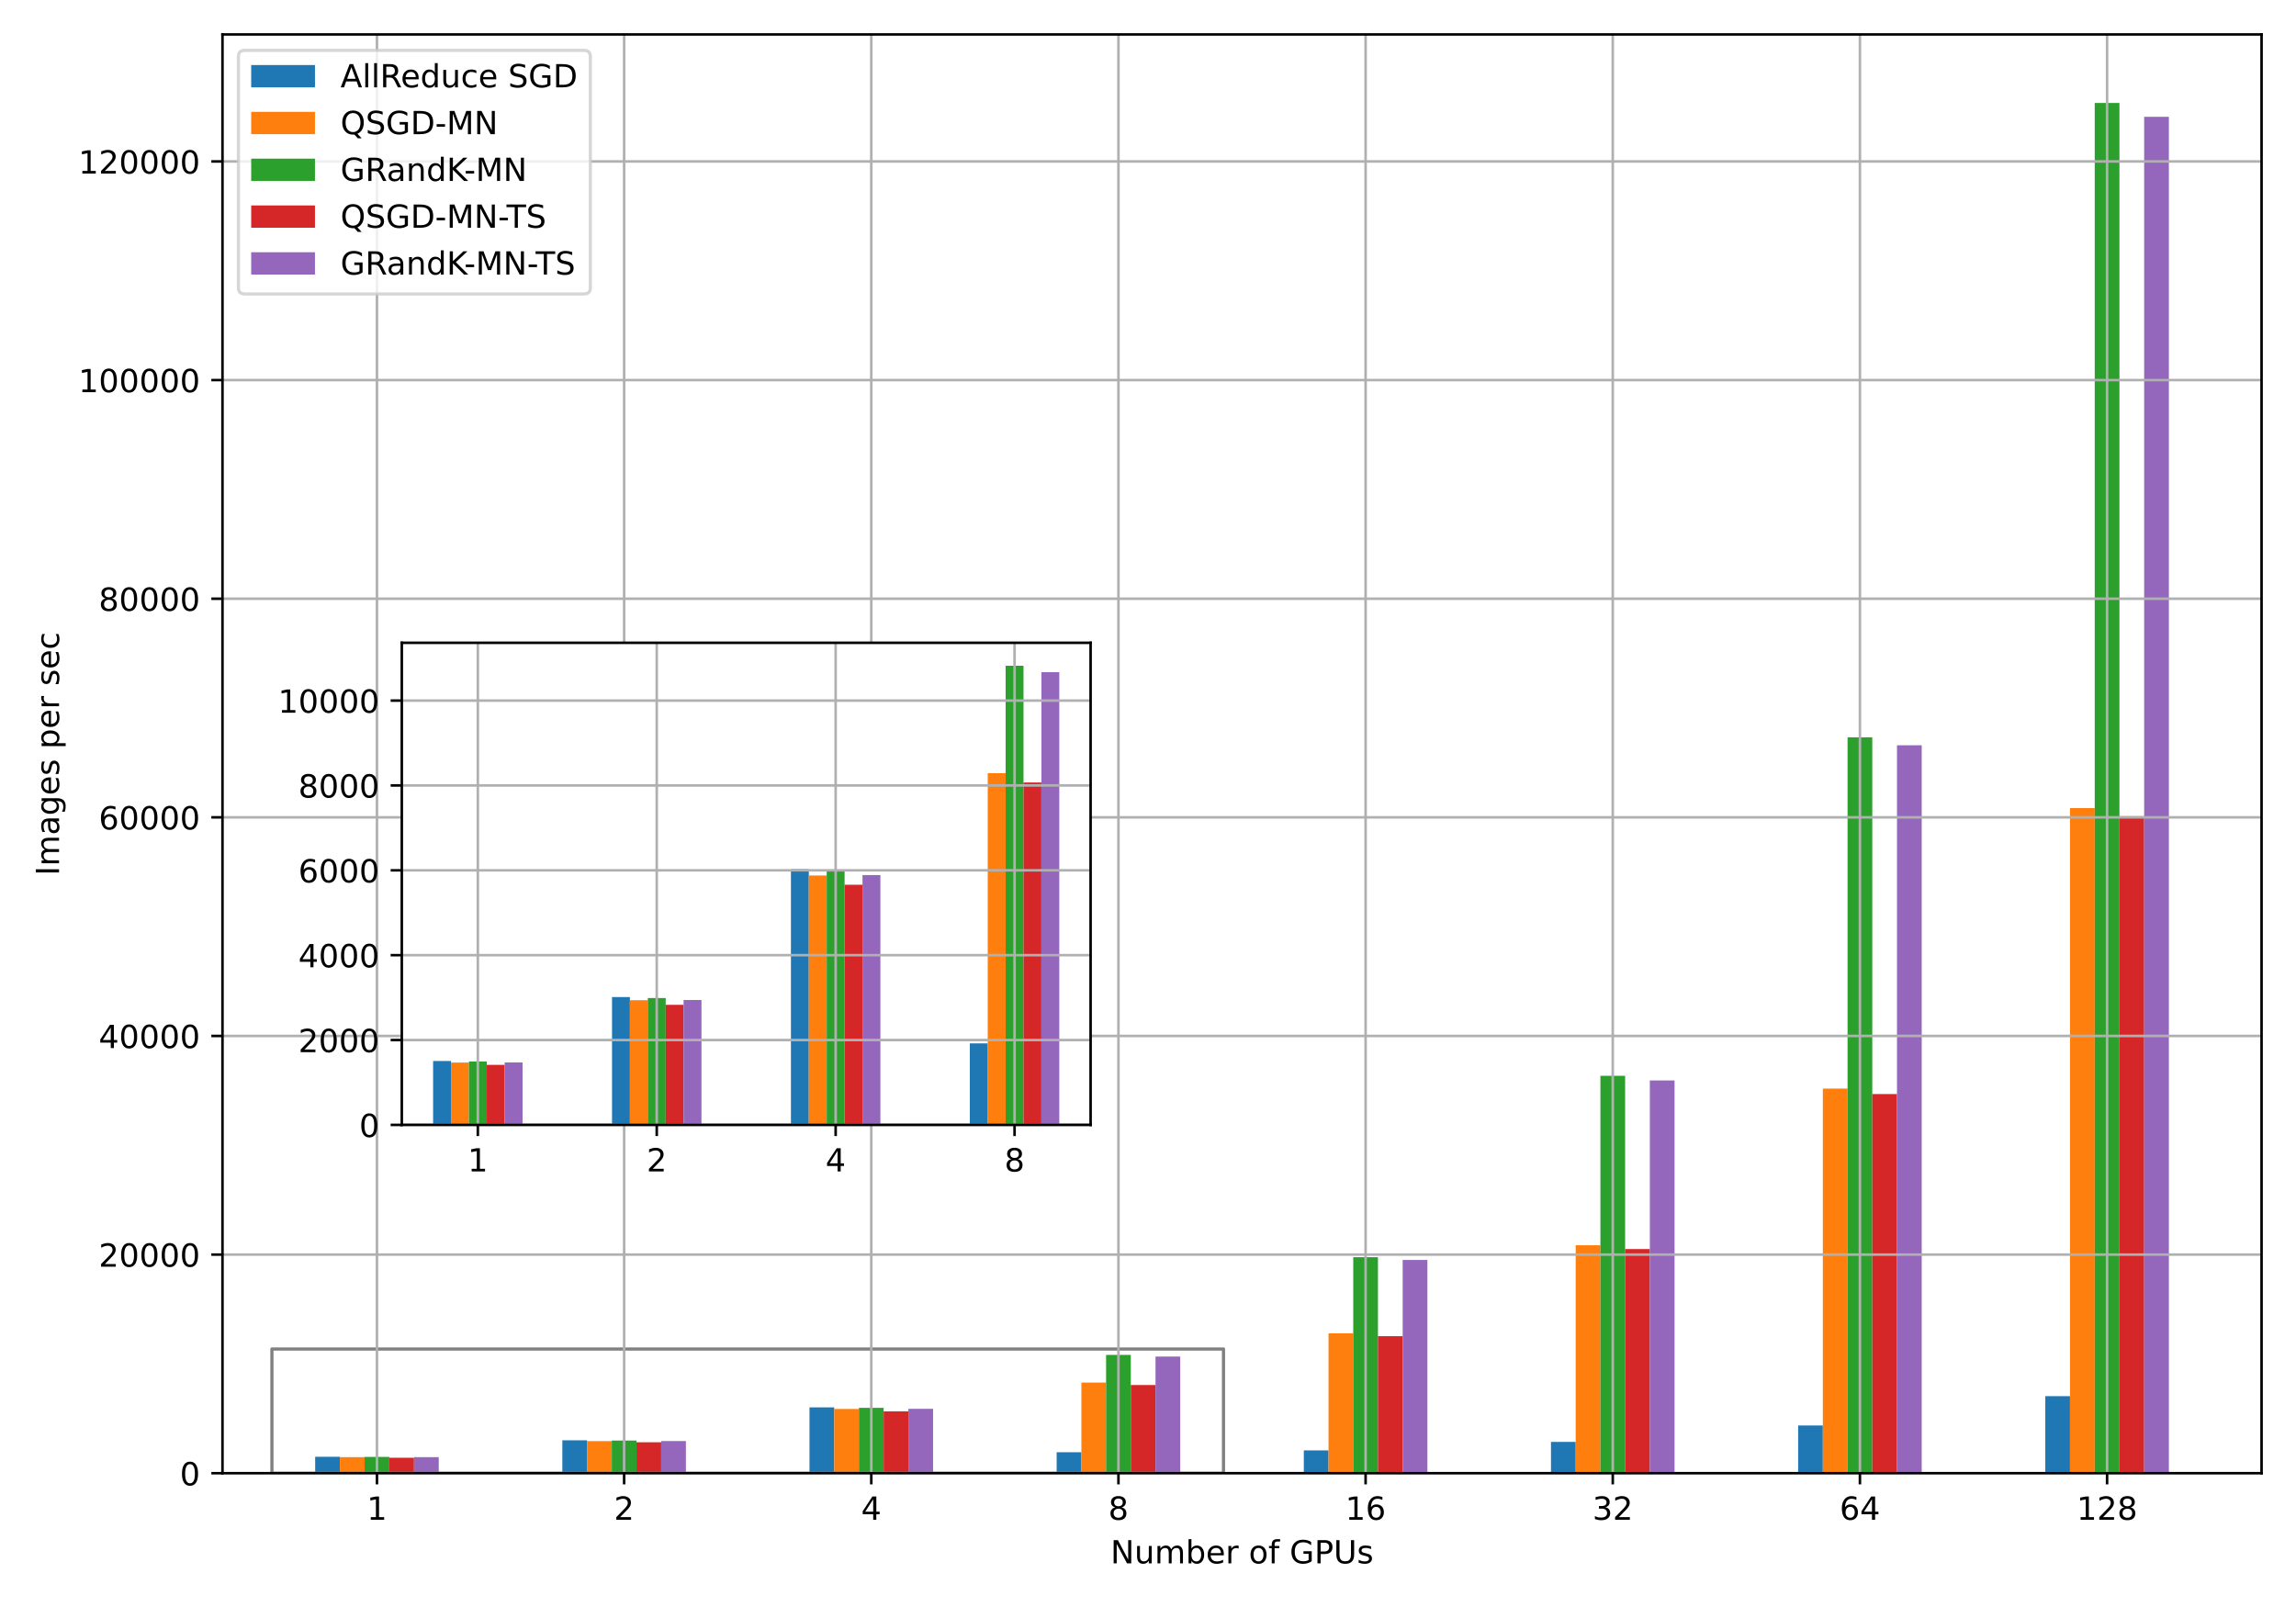 <?xml version="1.0" encoding="utf-8" standalone="no"?>
<!DOCTYPE svg PUBLIC "-//W3C//DTD SVG 1.1//EN"
  "http://www.w3.org/Graphics/SVG/1.1/DTD/svg11.dtd">
<!-- Created with matplotlib (https://matplotlib.org/) -->
<svg height="504pt" version="1.1" viewBox="0 0 720 504" width="720pt" xmlns="http://www.w3.org/2000/svg" xmlns:xlink="http://www.w3.org/1999/xlink">
 <defs>
  <style type="text/css">*{stroke-linecap:butt;stroke-linejoin:round;}</style>
 </defs>
 <g id="figure_1">
  <g id="patch_1">
   <path d="M 0 504 
L 720 504 
L 720 0 
L 0 0 
z
" style="fill:#ffffff;"/>
  </g>
  <g id="axes_1">
   <g id="patch_2">
    <path d="M 69.77 462.04 
L 709.2 462.04 
L 709.2 10.8 
L 69.77 10.8 
z
" style="fill:#ffffff;"/>
   </g>
   <g id="patch_3">
    <path clip-path="url(#p7b473537b9)" d="M 98.835 462.04 
L 106.586 462.04 
L 106.586 456.877 
L 98.835 456.877 
z
" style="fill:#1f77b4;"/>
   </g>
   <g id="patch_4">
    <path clip-path="url(#p7b473537b9)" d="M 176.342 462.04 
L 184.092 462.04 
L 184.092 451.71 
L 176.342 451.71 
z
" style="fill:#1f77b4;"/>
   </g>
   <g id="patch_5">
    <path clip-path="url(#p7b473537b9)" d="M 253.848 462.04 
L 261.599 462.04 
L 261.599 441.381 
L 253.848 441.381 
z
" style="fill:#1f77b4;"/>
   </g>
   <g id="patch_6">
    <path clip-path="url(#p7b473537b9)" d="M 331.355 462.04 
L 339.106 462.04 
L 339.106 455.454 
L 331.355 455.454 
z
" style="fill:#1f77b4;"/>
   </g>
   <g id="patch_7">
    <path clip-path="url(#p7b473537b9)" d="M 408.862 462.04 
L 416.612 462.04 
L 416.612 454.882 
L 408.862 454.882 
z
" style="fill:#1f77b4;"/>
   </g>
   <g id="patch_8">
    <path clip-path="url(#p7b473537b9)" d="M 486.368 462.04 
L 494.119 462.04 
L 494.119 452.214 
L 486.368 452.214 
z
" style="fill:#1f77b4;"/>
   </g>
   <g id="patch_9">
    <path clip-path="url(#p7b473537b9)" d="M 563.875 462.04 
L 571.626 462.04 
L 571.626 447.075 
L 563.875 447.075 
z
" style="fill:#1f77b4;"/>
   </g>
   <g id="patch_10">
    <path clip-path="url(#p7b473537b9)" d="M 641.382 462.04 
L 649.132 462.04 
L 649.132 437.877 
L 641.382 437.877 
z
" style="fill:#1f77b4;"/>
   </g>
   <g id="patch_11">
    <path clip-path="url(#p7b473537b9)" d="M 106.586 462.04 
L 114.336 462.04 
L 114.336 457.004 
L 106.586 457.004 
z
" style="fill:#ff7f0e;"/>
   </g>
   <g id="patch_12">
    <path clip-path="url(#p7b473537b9)" d="M 184.092 462.04 
L 191.843 462.04 
L 191.843 451.964 
L 184.092 451.964 
z
" style="fill:#ff7f0e;"/>
   </g>
   <g id="patch_13">
    <path clip-path="url(#p7b473537b9)" d="M 261.599 462.04 
L 269.35 462.04 
L 269.35 441.888 
L 261.599 441.888 
z
" style="fill:#ff7f0e;"/>
   </g>
   <g id="patch_14">
    <path clip-path="url(#p7b473537b9)" d="M 339.106 462.04 
L 346.856 462.04 
L 346.856 433.622 
L 339.106 433.622 
z
" style="fill:#ff7f0e;"/>
   </g>
   <g id="patch_15">
    <path clip-path="url(#p7b473537b9)" d="M 416.612 462.04 
L 424.363 462.04 
L 424.363 418.15 
L 416.612 418.15 
z
" style="fill:#ff7f0e;"/>
   </g>
   <g id="patch_16">
    <path clip-path="url(#p7b473537b9)" d="M 494.119 462.04 
L 501.87 462.04 
L 501.87 390.541 
L 494.119 390.541 
z
" style="fill:#ff7f0e;"/>
   </g>
   <g id="patch_17">
    <path clip-path="url(#p7b473537b9)" d="M 571.626 462.04 
L 579.376 462.04 
L 579.376 341.416 
L 571.626 341.416 
z
" style="fill:#ff7f0e;"/>
   </g>
   <g id="patch_18">
    <path clip-path="url(#p7b473537b9)" d="M 649.132 462.04 
L 656.883 462.04 
L 656.883 253.431 
L 649.132 253.431 
z
" style="fill:#ff7f0e;"/>
   </g>
   <g id="patch_19">
    <path clip-path="url(#p7b473537b9)" d="M 114.336 462.04 
L 122.087 462.04 
L 122.087 456.915 
L 114.336 456.915 
z
" style="fill:#2ca02c;"/>
   </g>
   <g id="patch_20">
    <path clip-path="url(#p7b473537b9)" d="M 191.843 462.04 
L 199.594 462.04 
L 199.594 451.789 
L 191.843 451.789 
z
" style="fill:#2ca02c;"/>
   </g>
   <g id="patch_21">
    <path clip-path="url(#p7b473537b9)" d="M 269.35 462.04 
L 277.1 462.04 
L 277.1 441.538 
L 269.35 441.538 
z
" style="fill:#2ca02c;"/>
   </g>
   <g id="patch_22">
    <path clip-path="url(#p7b473537b9)" d="M 346.856 462.04 
L 354.607 462.04 
L 354.607 424.942 
L 346.856 424.942 
z
" style="fill:#2ca02c;"/>
   </g>
   <g id="patch_23">
    <path clip-path="url(#p7b473537b9)" d="M 424.363 462.04 
L 432.114 462.04 
L 432.114 394.299 
L 424.363 394.299 
z
" style="fill:#2ca02c;"/>
   </g>
   <g id="patch_24">
    <path clip-path="url(#p7b473537b9)" d="M 501.87 462.04 
L 509.62 462.04 
L 509.62 337.402 
L 501.87 337.402 
z
" style="fill:#2ca02c;"/>
   </g>
   <g id="patch_25">
    <path clip-path="url(#p7b473537b9)" d="M 579.376 462.04 
L 587.127 462.04 
L 587.127 231.239 
L 579.376 231.239 
z
" style="fill:#2ca02c;"/>
   </g>
   <g id="patch_26">
    <path clip-path="url(#p7b473537b9)" d="M 656.883 462.04 
L 664.634 462.04 
L 664.634 32.288 
L 656.883 32.288 
z
" style="fill:#2ca02c;"/>
   </g>
   <g id="patch_27">
    <path clip-path="url(#p7b473537b9)" d="M 122.087 462.04 
L 129.838 462.04 
L 129.838 457.189 
L 122.087 457.189 
z
" style="fill:#d62728;"/>
   </g>
   <g id="patch_28">
    <path clip-path="url(#p7b473537b9)" d="M 199.594 462.04 
L 207.344 462.04 
L 207.344 452.338 
L 199.594 452.338 
z
" style="fill:#d62728;"/>
   </g>
   <g id="patch_29">
    <path clip-path="url(#p7b473537b9)" d="M 277.1 462.04 
L 284.851 462.04 
L 284.851 442.635 
L 277.1 442.635 
z
" style="fill:#d62728;"/>
   </g>
   <g id="patch_30">
    <path clip-path="url(#p7b473537b9)" d="M 354.607 462.04 
L 362.358 462.04 
L 362.358 434.373 
L 354.607 434.373 
z
" style="fill:#d62728;"/>
   </g>
   <g id="patch_31">
    <path clip-path="url(#p7b473537b9)" d="M 432.114 462.04 
L 439.864 462.04 
L 439.864 419.052 
L 432.114 419.052 
z
" style="fill:#d62728;"/>
   </g>
   <g id="patch_32">
    <path clip-path="url(#p7b473537b9)" d="M 509.62 462.04 
L 517.371 462.04 
L 517.371 391.741 
L 509.62 391.741 
z
" style="fill:#d62728;"/>
   </g>
   <g id="patch_33">
    <path clip-path="url(#p7b473537b9)" d="M 587.127 462.04 
L 594.878 462.04 
L 594.878 343.131 
L 587.127 343.131 
z
" style="fill:#d62728;"/>
   </g>
   <g id="patch_34">
    <path clip-path="url(#p7b473537b9)" d="M 664.634 462.04 
L 672.384 462.04 
L 672.384 255.999 
L 664.634 255.999 
z
" style="fill:#d62728;"/>
   </g>
   <g id="patch_35">
    <path clip-path="url(#p7b473537b9)" d="M 129.838 462.04 
L 137.588 462.04 
L 137.588 456.993 
L 129.838 456.993 
z
" style="fill:#9467bd;"/>
   </g>
   <g id="patch_36">
    <path clip-path="url(#p7b473537b9)" d="M 207.344 462.04 
L 215.095 462.04 
L 215.095 451.947 
L 207.344 451.947 
z
" style="fill:#9467bd;"/>
   </g>
   <g id="patch_37">
    <path clip-path="url(#p7b473537b9)" d="M 284.851 462.04 
L 292.602 462.04 
L 292.602 441.854 
L 284.851 441.854 
z
" style="fill:#9467bd;"/>
   </g>
   <g id="patch_38">
    <path clip-path="url(#p7b473537b9)" d="M 362.358 462.04 
L 370.108 462.04 
L 370.108 425.459 
L 362.358 425.459 
z
" style="fill:#9467bd;"/>
   </g>
   <g id="patch_39">
    <path clip-path="url(#p7b473537b9)" d="M 439.864 462.04 
L 447.615 462.04 
L 447.615 395.159 
L 439.864 395.159 
z
" style="fill:#9467bd;"/>
   </g>
   <g id="patch_40">
    <path clip-path="url(#p7b473537b9)" d="M 517.371 462.04 
L 525.122 462.04 
L 525.122 338.859 
L 517.371 338.859 
z
" style="fill:#9467bd;"/>
   </g>
   <g id="patch_41">
    <path clip-path="url(#p7b473537b9)" d="M 594.878 462.04 
L 602.628 462.04 
L 602.628 233.738 
L 594.878 233.738 
z
" style="fill:#9467bd;"/>
   </g>
   <g id="patch_42">
    <path clip-path="url(#p7b473537b9)" d="M 672.384 462.04 
L 680.135 462.04 
L 680.135 36.624 
L 672.384 36.624 
z
" style="fill:#9467bd;"/>
   </g>
   <g id="patch_43">
    <path clip-path="url(#p7b473537b9)" d="M 85.271 462.04 
L 383.672 462.04 
L 383.672 423.087 
L 85.271 423.087 
z
" style="fill:none;stroke:#808080;stroke-linejoin:miter;"/>
   </g>
   <g id="matplotlib.axis_1">
    <g id="xtick_1">
     <g id="line2d_1">
      <path clip-path="url(#p7b473537b9)" d="M 118.212 462.04 
L 118.212 10.8 
" style="fill:none;stroke:#b0b0b0;stroke-linecap:square;stroke-width:0.8;"/>
     </g>
     <g id="line2d_2">
      <defs>
       <path d="M 0 0 
L 0 3.5 
" id="m26f1b962fc" style="stroke:#000000;stroke-width:0.8;"/>
      </defs>
      <g>
       <use style="stroke:#000000;stroke-width:0.8;" x="118.212" xlink:href="#m26f1b962fc" y="462.04"/>
      </g>
     </g>
     <g id="text_1">
      <!-- 1 -->
      <g transform="translate(115.03 476.638)scale(0.1 -0.1)">
       <defs>
        <path d="M 12.406 8.297 
L 28.516 8.297 
L 28.516 63.922 
L 10.984 60.406 
L 10.984 69.391 
L 28.422 72.906 
L 38.281 72.906 
L 38.281 8.297 
L 54.391 8.297 
L 54.391 0 
L 12.406 0 
z
" id="DejaVuSans-49"/>
       </defs>
       <use xlink:href="#DejaVuSans-49"/>
      </g>
     </g>
    </g>
    <g id="xtick_2">
     <g id="line2d_3">
      <path clip-path="url(#p7b473537b9)" d="M 195.718 462.04 
L 195.718 10.8 
" style="fill:none;stroke:#b0b0b0;stroke-linecap:square;stroke-width:0.8;"/>
     </g>
     <g id="line2d_4">
      <g>
       <use style="stroke:#000000;stroke-width:0.8;" x="195.718" xlink:href="#m26f1b962fc" y="462.04"/>
      </g>
     </g>
     <g id="text_2">
      <!-- 2 -->
      <g transform="translate(192.537 476.638)scale(0.1 -0.1)">
       <defs>
        <path d="M 19.188 8.297 
L 53.609 8.297 
L 53.609 0 
L 7.328 0 
L 7.328 8.297 
Q 12.938 14.109 22.625 23.891 
Q 32.328 33.688 34.812 36.531 
Q 39.547 41.844 41.422 45.531 
Q 43.312 49.219 43.312 52.781 
Q 43.312 58.594 39.234 62.25 
Q 35.156 65.922 28.609 65.922 
Q 23.969 65.922 18.812 64.312 
Q 13.672 62.703 7.812 59.422 
L 7.812 69.391 
Q 13.766 71.781 18.938 73 
Q 24.125 74.219 28.422 74.219 
Q 39.75 74.219 46.484 68.547 
Q 53.219 62.891 53.219 53.422 
Q 53.219 48.922 51.531 44.891 
Q 49.859 40.875 45.406 35.406 
Q 44.188 33.984 37.641 27.219 
Q 31.109 20.453 19.188 8.297 
z
" id="DejaVuSans-50"/>
       </defs>
       <use xlink:href="#DejaVuSans-50"/>
      </g>
     </g>
    </g>
    <g id="xtick_3">
     <g id="line2d_5">
      <path clip-path="url(#p7b473537b9)" d="M 273.225 462.04 
L 273.225 10.8 
" style="fill:none;stroke:#b0b0b0;stroke-linecap:square;stroke-width:0.8;"/>
     </g>
     <g id="line2d_6">
      <g>
       <use style="stroke:#000000;stroke-width:0.8;" x="273.225" xlink:href="#m26f1b962fc" y="462.04"/>
      </g>
     </g>
     <g id="text_3">
      <!-- 4 -->
      <g transform="translate(270.044 476.638)scale(0.1 -0.1)">
       <defs>
        <path d="M 37.797 64.312 
L 12.891 25.391 
L 37.797 25.391 
z
M 35.203 72.906 
L 47.609 72.906 
L 47.609 25.391 
L 58.016 25.391 
L 58.016 17.188 
L 47.609 17.188 
L 47.609 0 
L 37.797 0 
L 37.797 17.188 
L 4.891 17.188 
L 4.891 26.703 
z
" id="DejaVuSans-52"/>
       </defs>
       <use xlink:href="#DejaVuSans-52"/>
      </g>
     </g>
    </g>
    <g id="xtick_4">
     <g id="line2d_7">
      <path clip-path="url(#p7b473537b9)" d="M 350.732 462.04 
L 350.732 10.8 
" style="fill:none;stroke:#b0b0b0;stroke-linecap:square;stroke-width:0.8;"/>
     </g>
     <g id="line2d_8">
      <g>
       <use style="stroke:#000000;stroke-width:0.8;" x="350.732" xlink:href="#m26f1b962fc" y="462.04"/>
      </g>
     </g>
     <g id="text_4">
      <!-- 8 -->
      <g transform="translate(347.55 476.638)scale(0.1 -0.1)">
       <defs>
        <path d="M 31.781 34.625 
Q 24.75 34.625 20.719 30.859 
Q 16.703 27.094 16.703 20.516 
Q 16.703 13.922 20.719 10.156 
Q 24.75 6.391 31.781 6.391 
Q 38.812 6.391 42.859 10.172 
Q 46.922 13.969 46.922 20.516 
Q 46.922 27.094 42.891 30.859 
Q 38.875 34.625 31.781 34.625 
z
M 21.922 38.812 
Q 15.578 40.375 12.031 44.719 
Q 8.5 49.078 8.5 55.328 
Q 8.5 64.062 14.719 69.141 
Q 20.953 74.219 31.781 74.219 
Q 42.672 74.219 48.875 69.141 
Q 55.078 64.062 55.078 55.328 
Q 55.078 49.078 51.531 44.719 
Q 48 40.375 41.703 38.812 
Q 48.828 37.156 52.797 32.312 
Q 56.781 27.484 56.781 20.516 
Q 56.781 9.906 50.312 4.234 
Q 43.844 -1.422 31.781 -1.422 
Q 19.734 -1.422 13.25 4.234 
Q 6.781 9.906 6.781 20.516 
Q 6.781 27.484 10.781 32.312 
Q 14.797 37.156 21.922 38.812 
z
M 18.312 54.391 
Q 18.312 48.734 21.844 45.562 
Q 25.391 42.391 31.781 42.391 
Q 38.141 42.391 41.719 45.562 
Q 45.312 48.734 45.312 54.391 
Q 45.312 60.062 41.719 63.234 
Q 38.141 66.406 31.781 66.406 
Q 25.391 66.406 21.844 63.234 
Q 18.312 60.062 18.312 54.391 
z
" id="DejaVuSans-56"/>
       </defs>
       <use xlink:href="#DejaVuSans-56"/>
      </g>
     </g>
    </g>
    <g id="xtick_5">
     <g id="line2d_9">
      <path clip-path="url(#p7b473537b9)" d="M 428.238 462.04 
L 428.238 10.8 
" style="fill:none;stroke:#b0b0b0;stroke-linecap:square;stroke-width:0.8;"/>
     </g>
     <g id="line2d_10">
      <g>
       <use style="stroke:#000000;stroke-width:0.8;" x="428.238" xlink:href="#m26f1b962fc" y="462.04"/>
      </g>
     </g>
     <g id="text_5">
      <!-- 16 -->
      <g transform="translate(421.876 476.638)scale(0.1 -0.1)">
       <defs>
        <path d="M 33.016 40.375 
Q 26.375 40.375 22.484 35.828 
Q 18.609 31.297 18.609 23.391 
Q 18.609 15.531 22.484 10.953 
Q 26.375 6.391 33.016 6.391 
Q 39.656 6.391 43.531 10.953 
Q 47.406 15.531 47.406 23.391 
Q 47.406 31.297 43.531 35.828 
Q 39.656 40.375 33.016 40.375 
z
M 52.594 71.297 
L 52.594 62.312 
Q 48.875 64.062 45.094 64.984 
Q 41.312 65.922 37.594 65.922 
Q 27.828 65.922 22.672 59.328 
Q 17.531 52.734 16.797 39.406 
Q 19.672 43.656 24.016 45.922 
Q 28.375 48.188 33.594 48.188 
Q 44.578 48.188 50.953 41.516 
Q 57.328 34.859 57.328 23.391 
Q 57.328 12.156 50.688 5.359 
Q 44.047 -1.422 33.016 -1.422 
Q 20.359 -1.422 13.672 8.266 
Q 6.984 17.969 6.984 36.375 
Q 6.984 53.656 15.188 63.938 
Q 23.391 74.219 37.203 74.219 
Q 40.922 74.219 44.703 73.484 
Q 48.484 72.75 52.594 71.297 
z
" id="DejaVuSans-54"/>
       </defs>
       <use xlink:href="#DejaVuSans-49"/>
       <use x="63.623" xlink:href="#DejaVuSans-54"/>
      </g>
     </g>
    </g>
    <g id="xtick_6">
     <g id="line2d_11">
      <path clip-path="url(#p7b473537b9)" d="M 505.745 462.04 
L 505.745 10.8 
" style="fill:none;stroke:#b0b0b0;stroke-linecap:square;stroke-width:0.8;"/>
     </g>
     <g id="line2d_12">
      <g>
       <use style="stroke:#000000;stroke-width:0.8;" x="505.745" xlink:href="#m26f1b962fc" y="462.04"/>
      </g>
     </g>
     <g id="text_6">
      <!-- 32 -->
      <g transform="translate(499.382 476.638)scale(0.1 -0.1)">
       <defs>
        <path d="M 40.578 39.312 
Q 47.656 37.797 51.625 33 
Q 55.609 28.219 55.609 21.188 
Q 55.609 10.406 48.188 4.484 
Q 40.766 -1.422 27.094 -1.422 
Q 22.516 -1.422 17.656 -0.516 
Q 12.797 0.391 7.625 2.203 
L 7.625 11.719 
Q 11.719 9.328 16.594 8.109 
Q 21.484 6.891 26.812 6.891 
Q 36.078 6.891 40.938 10.547 
Q 45.797 14.203 45.797 21.188 
Q 45.797 27.641 41.281 31.266 
Q 36.766 34.906 28.719 34.906 
L 20.219 34.906 
L 20.219 43.016 
L 29.109 43.016 
Q 36.375 43.016 40.234 45.922 
Q 44.094 48.828 44.094 54.297 
Q 44.094 59.906 40.109 62.906 
Q 36.141 65.922 28.719 65.922 
Q 24.656 65.922 20.016 65.031 
Q 15.375 64.156 9.812 62.312 
L 9.812 71.094 
Q 15.438 72.656 20.344 73.438 
Q 25.25 74.219 29.594 74.219 
Q 40.828 74.219 47.359 69.109 
Q 53.906 64.016 53.906 55.328 
Q 53.906 49.266 50.438 45.094 
Q 46.969 40.922 40.578 39.312 
z
" id="DejaVuSans-51"/>
       </defs>
       <use xlink:href="#DejaVuSans-51"/>
       <use x="63.623" xlink:href="#DejaVuSans-50"/>
      </g>
     </g>
    </g>
    <g id="xtick_7">
     <g id="line2d_13">
      <path clip-path="url(#p7b473537b9)" d="M 583.252 462.04 
L 583.252 10.8 
" style="fill:none;stroke:#b0b0b0;stroke-linecap:square;stroke-width:0.8;"/>
     </g>
     <g id="line2d_14">
      <g>
       <use style="stroke:#000000;stroke-width:0.8;" x="583.252" xlink:href="#m26f1b962fc" y="462.04"/>
      </g>
     </g>
     <g id="text_7">
      <!-- 64 -->
      <g transform="translate(576.889 476.638)scale(0.1 -0.1)">
       <use xlink:href="#DejaVuSans-54"/>
       <use x="63.623" xlink:href="#DejaVuSans-52"/>
      </g>
     </g>
    </g>
    <g id="xtick_8">
     <g id="line2d_15">
      <path clip-path="url(#p7b473537b9)" d="M 660.758 462.04 
L 660.758 10.8 
" style="fill:none;stroke:#b0b0b0;stroke-linecap:square;stroke-width:0.8;"/>
     </g>
     <g id="line2d_16">
      <g>
       <use style="stroke:#000000;stroke-width:0.8;" x="660.758" xlink:href="#m26f1b962fc" y="462.04"/>
      </g>
     </g>
     <g id="text_8">
      <!-- 128 -->
      <g transform="translate(651.215 476.638)scale(0.1 -0.1)">
       <use xlink:href="#DejaVuSans-49"/>
       <use x="63.623" xlink:href="#DejaVuSans-50"/>
       <use x="127.246" xlink:href="#DejaVuSans-56"/>
      </g>
     </g>
    </g>
    <g id="text_9">
     <!-- Number of GPUs -->
     <g transform="translate(348.248 490.317)scale(0.1 -0.1)">
      <defs>
       <path d="M 9.812 72.906 
L 23.094 72.906 
L 55.422 11.922 
L 55.422 72.906 
L 64.984 72.906 
L 64.984 0 
L 51.703 0 
L 19.391 60.984 
L 19.391 0 
L 9.812 0 
z
" id="DejaVuSans-78"/>
       <path d="M 8.5 21.578 
L 8.5 54.688 
L 17.484 54.688 
L 17.484 21.922 
Q 17.484 14.156 20.5 10.266 
Q 23.531 6.391 29.594 6.391 
Q 36.859 6.391 41.078 11.031 
Q 45.312 15.672 45.312 23.688 
L 45.312 54.688 
L 54.297 54.688 
L 54.297 0 
L 45.312 0 
L 45.312 8.406 
Q 42.047 3.422 37.719 1 
Q 33.406 -1.422 27.688 -1.422 
Q 18.266 -1.422 13.375 4.438 
Q 8.5 10.297 8.5 21.578 
z
M 31.109 56 
z
" id="DejaVuSans-117"/>
       <path d="M 52 44.188 
Q 55.375 50.25 60.062 53.125 
Q 64.75 56 71.094 56 
Q 79.641 56 84.281 50.016 
Q 88.922 44.047 88.922 33.016 
L 88.922 0 
L 79.891 0 
L 79.891 32.719 
Q 79.891 40.578 77.094 44.375 
Q 74.312 48.188 68.609 48.188 
Q 61.625 48.188 57.562 43.547 
Q 53.516 38.922 53.516 30.906 
L 53.516 0 
L 44.484 0 
L 44.484 32.719 
Q 44.484 40.625 41.703 44.406 
Q 38.922 48.188 33.109 48.188 
Q 26.219 48.188 22.156 43.531 
Q 18.109 38.875 18.109 30.906 
L 18.109 0 
L 9.078 0 
L 9.078 54.688 
L 18.109 54.688 
L 18.109 46.188 
Q 21.188 51.219 25.484 53.609 
Q 29.781 56 35.688 56 
Q 41.656 56 45.828 52.969 
Q 50 49.953 52 44.188 
z
" id="DejaVuSans-109"/>
       <path d="M 48.688 27.297 
Q 48.688 37.203 44.609 42.844 
Q 40.531 48.484 33.406 48.484 
Q 26.266 48.484 22.188 42.844 
Q 18.109 37.203 18.109 27.297 
Q 18.109 17.391 22.188 11.75 
Q 26.266 6.109 33.406 6.109 
Q 40.531 6.109 44.609 11.75 
Q 48.688 17.391 48.688 27.297 
z
M 18.109 46.391 
Q 20.953 51.266 25.266 53.625 
Q 29.594 56 35.594 56 
Q 45.562 56 51.781 48.094 
Q 58.016 40.188 58.016 27.297 
Q 58.016 14.406 51.781 6.484 
Q 45.562 -1.422 35.594 -1.422 
Q 29.594 -1.422 25.266 0.953 
Q 20.953 3.328 18.109 8.203 
L 18.109 0 
L 9.078 0 
L 9.078 75.984 
L 18.109 75.984 
z
" id="DejaVuSans-98"/>
       <path d="M 56.203 29.594 
L 56.203 25.203 
L 14.891 25.203 
Q 15.484 15.922 20.484 11.062 
Q 25.484 6.203 34.422 6.203 
Q 39.594 6.203 44.453 7.469 
Q 49.312 8.734 54.109 11.281 
L 54.109 2.781 
Q 49.266 0.734 44.188 -0.344 
Q 39.109 -1.422 33.891 -1.422 
Q 20.797 -1.422 13.156 6.188 
Q 5.516 13.812 5.516 26.812 
Q 5.516 40.234 12.766 48.109 
Q 20.016 56 32.328 56 
Q 43.359 56 49.781 48.891 
Q 56.203 41.797 56.203 29.594 
z
M 47.219 32.234 
Q 47.125 39.594 43.094 43.984 
Q 39.062 48.391 32.422 48.391 
Q 24.906 48.391 20.391 44.141 
Q 15.875 39.891 15.188 32.172 
z
" id="DejaVuSans-101"/>
       <path d="M 41.109 46.297 
Q 39.594 47.172 37.812 47.578 
Q 36.031 48 33.891 48 
Q 26.266 48 22.188 43.047 
Q 18.109 38.094 18.109 28.812 
L 18.109 0 
L 9.078 0 
L 9.078 54.688 
L 18.109 54.688 
L 18.109 46.188 
Q 20.953 51.172 25.484 53.578 
Q 30.031 56 36.531 56 
Q 37.453 56 38.578 55.875 
Q 39.703 55.766 41.062 55.516 
z
" id="DejaVuSans-114"/>
       <path id="DejaVuSans-32"/>
       <path d="M 30.609 48.391 
Q 23.391 48.391 19.188 42.75 
Q 14.984 37.109 14.984 27.297 
Q 14.984 17.484 19.156 11.844 
Q 23.344 6.203 30.609 6.203 
Q 37.797 6.203 41.984 11.859 
Q 46.188 17.531 46.188 27.297 
Q 46.188 37.016 41.984 42.703 
Q 37.797 48.391 30.609 48.391 
z
M 30.609 56 
Q 42.328 56 49.016 48.375 
Q 55.719 40.766 55.719 27.297 
Q 55.719 13.875 49.016 6.219 
Q 42.328 -1.422 30.609 -1.422 
Q 18.844 -1.422 12.172 6.219 
Q 5.516 13.875 5.516 27.297 
Q 5.516 40.766 12.172 48.375 
Q 18.844 56 30.609 56 
z
" id="DejaVuSans-111"/>
       <path d="M 37.109 75.984 
L 37.109 68.5 
L 28.516 68.5 
Q 23.688 68.5 21.797 66.547 
Q 19.922 64.594 19.922 59.516 
L 19.922 54.688 
L 34.719 54.688 
L 34.719 47.703 
L 19.922 47.703 
L 19.922 0 
L 10.891 0 
L 10.891 47.703 
L 2.297 47.703 
L 2.297 54.688 
L 10.891 54.688 
L 10.891 58.5 
Q 10.891 67.625 15.141 71.797 
Q 19.391 75.984 28.609 75.984 
z
" id="DejaVuSans-102"/>
       <path d="M 59.516 10.406 
L 59.516 29.984 
L 43.406 29.984 
L 43.406 38.094 
L 69.281 38.094 
L 69.281 6.781 
Q 63.578 2.734 56.688 0.656 
Q 49.812 -1.422 42 -1.422 
Q 24.906 -1.422 15.25 8.562 
Q 5.609 18.562 5.609 36.375 
Q 5.609 54.25 15.25 64.234 
Q 24.906 74.219 42 74.219 
Q 49.125 74.219 55.547 72.453 
Q 61.969 70.703 67.391 67.281 
L 67.391 56.781 
Q 61.922 61.422 55.766 63.766 
Q 49.609 66.109 42.828 66.109 
Q 29.438 66.109 22.719 58.641 
Q 16.016 51.172 16.016 36.375 
Q 16.016 21.625 22.719 14.156 
Q 29.438 6.688 42.828 6.688 
Q 48.047 6.688 52.141 7.594 
Q 56.25 8.5 59.516 10.406 
z
" id="DejaVuSans-71"/>
       <path d="M 19.672 64.797 
L 19.672 37.406 
L 32.078 37.406 
Q 38.969 37.406 42.719 40.969 
Q 46.484 44.531 46.484 51.125 
Q 46.484 57.672 42.719 61.234 
Q 38.969 64.797 32.078 64.797 
z
M 9.812 72.906 
L 32.078 72.906 
Q 44.344 72.906 50.609 67.359 
Q 56.891 61.812 56.891 51.125 
Q 56.891 40.328 50.609 34.812 
Q 44.344 29.297 32.078 29.297 
L 19.672 29.297 
L 19.672 0 
L 9.812 0 
z
" id="DejaVuSans-80"/>
       <path d="M 8.688 72.906 
L 18.609 72.906 
L 18.609 28.609 
Q 18.609 16.891 22.844 11.734 
Q 27.094 6.594 36.625 6.594 
Q 46.094 6.594 50.344 11.734 
Q 54.594 16.891 54.594 28.609 
L 54.594 72.906 
L 64.5 72.906 
L 64.5 27.391 
Q 64.5 13.141 57.438 5.859 
Q 50.391 -1.422 36.625 -1.422 
Q 22.797 -1.422 15.734 5.859 
Q 8.688 13.141 8.688 27.391 
z
" id="DejaVuSans-85"/>
       <path d="M 44.281 53.078 
L 44.281 44.578 
Q 40.484 46.531 36.375 47.5 
Q 32.281 48.484 27.875 48.484 
Q 21.188 48.484 17.844 46.438 
Q 14.5 44.391 14.5 40.281 
Q 14.5 37.156 16.891 35.375 
Q 19.281 33.594 26.516 31.984 
L 29.594 31.297 
Q 39.156 29.25 43.188 25.516 
Q 47.219 21.781 47.219 15.094 
Q 47.219 7.469 41.188 3.016 
Q 35.156 -1.422 24.609 -1.422 
Q 20.219 -1.422 15.453 -0.562 
Q 10.688 0.297 5.422 2 
L 5.422 11.281 
Q 10.406 8.688 15.234 7.391 
Q 20.062 6.109 24.812 6.109 
Q 31.156 6.109 34.562 8.281 
Q 37.984 10.453 37.984 14.406 
Q 37.984 18.062 35.516 20.016 
Q 33.062 21.969 24.703 23.781 
L 21.578 24.516 
Q 13.234 26.266 9.516 29.906 
Q 5.812 33.547 5.812 39.891 
Q 5.812 47.609 11.281 51.797 
Q 16.75 56 26.812 56 
Q 31.781 56 36.172 55.266 
Q 40.578 54.547 44.281 53.078 
z
" id="DejaVuSans-115"/>
      </defs>
      <use xlink:href="#DejaVuSans-78"/>
      <use x="74.805" xlink:href="#DejaVuSans-117"/>
      <use x="138.184" xlink:href="#DejaVuSans-109"/>
      <use x="235.596" xlink:href="#DejaVuSans-98"/>
      <use x="299.072" xlink:href="#DejaVuSans-101"/>
      <use x="360.596" xlink:href="#DejaVuSans-114"/>
      <use x="401.709" xlink:href="#DejaVuSans-32"/>
      <use x="433.496" xlink:href="#DejaVuSans-111"/>
      <use x="494.678" xlink:href="#DejaVuSans-102"/>
      <use x="529.883" xlink:href="#DejaVuSans-32"/>
      <use x="561.67" xlink:href="#DejaVuSans-71"/>
      <use x="639.16" xlink:href="#DejaVuSans-80"/>
      <use x="699.463" xlink:href="#DejaVuSans-85"/>
      <use x="772.656" xlink:href="#DejaVuSans-115"/>
     </g>
    </g>
   </g>
   <g id="matplotlib.axis_2">
    <g id="ytick_1">
     <g id="line2d_17">
      <path clip-path="url(#p7b473537b9)" d="M 69.77 462.04 
L 709.2 462.04 
" style="fill:none;stroke:#b0b0b0;stroke-linecap:square;stroke-width:0.8;"/>
     </g>
     <g id="line2d_18">
      <defs>
       <path d="M 0 0 
L -3.5 0 
" id="m991a1373ad" style="stroke:#000000;stroke-width:0.8;"/>
      </defs>
      <g>
       <use style="stroke:#000000;stroke-width:0.8;" x="69.77" xlink:href="#m991a1373ad" y="462.04"/>
      </g>
     </g>
     <g id="text_10">
      <!-- 0 -->
      <g transform="translate(56.407 465.839)scale(0.1 -0.1)">
       <defs>
        <path d="M 31.781 66.406 
Q 24.172 66.406 20.328 58.906 
Q 16.5 51.422 16.5 36.375 
Q 16.5 21.391 20.328 13.891 
Q 24.172 6.391 31.781 6.391 
Q 39.453 6.391 43.281 13.891 
Q 47.125 21.391 47.125 36.375 
Q 47.125 51.422 43.281 58.906 
Q 39.453 66.406 31.781 66.406 
z
M 31.781 74.219 
Q 44.047 74.219 50.516 64.516 
Q 56.984 54.828 56.984 36.375 
Q 56.984 17.969 50.516 8.266 
Q 44.047 -1.422 31.781 -1.422 
Q 19.531 -1.422 13.062 8.266 
Q 6.594 17.969 6.594 36.375 
Q 6.594 54.828 13.062 64.516 
Q 19.531 74.219 31.781 74.219 
z
" id="DejaVuSans-48"/>
       </defs>
       <use xlink:href="#DejaVuSans-48"/>
      </g>
     </g>
    </g>
    <g id="ytick_2">
     <g id="line2d_19">
      <path clip-path="url(#p7b473537b9)" d="M 69.77 393.473 
L 709.2 393.473 
" style="fill:none;stroke:#b0b0b0;stroke-linecap:square;stroke-width:0.8;"/>
     </g>
     <g id="line2d_20">
      <g>
       <use style="stroke:#000000;stroke-width:0.8;" x="69.77" xlink:href="#m991a1373ad" y="393.473"/>
      </g>
     </g>
     <g id="text_11">
      <!-- 20000 -->
      <g transform="translate(30.957 397.272)scale(0.1 -0.1)">
       <use xlink:href="#DejaVuSans-50"/>
       <use x="63.623" xlink:href="#DejaVuSans-48"/>
       <use x="127.246" xlink:href="#DejaVuSans-48"/>
       <use x="190.869" xlink:href="#DejaVuSans-48"/>
       <use x="254.492" xlink:href="#DejaVuSans-48"/>
      </g>
     </g>
    </g>
    <g id="ytick_3">
     <g id="line2d_21">
      <path clip-path="url(#p7b473537b9)" d="M 69.77 324.905 
L 709.2 324.905 
" style="fill:none;stroke:#b0b0b0;stroke-linecap:square;stroke-width:0.8;"/>
     </g>
     <g id="line2d_22">
      <g>
       <use style="stroke:#000000;stroke-width:0.8;" x="69.77" xlink:href="#m991a1373ad" y="324.905"/>
      </g>
     </g>
     <g id="text_12">
      <!-- 40000 -->
      <g transform="translate(30.957 328.705)scale(0.1 -0.1)">
       <use xlink:href="#DejaVuSans-52"/>
       <use x="63.623" xlink:href="#DejaVuSans-48"/>
       <use x="127.246" xlink:href="#DejaVuSans-48"/>
       <use x="190.869" xlink:href="#DejaVuSans-48"/>
       <use x="254.492" xlink:href="#DejaVuSans-48"/>
      </g>
     </g>
    </g>
    <g id="ytick_4">
     <g id="line2d_23">
      <path clip-path="url(#p7b473537b9)" d="M 69.77 256.338 
L 709.2 256.338 
" style="fill:none;stroke:#b0b0b0;stroke-linecap:square;stroke-width:0.8;"/>
     </g>
     <g id="line2d_24">
      <g>
       <use style="stroke:#000000;stroke-width:0.8;" x="69.77" xlink:href="#m991a1373ad" y="256.338"/>
      </g>
     </g>
     <g id="text_13">
      <!-- 60000 -->
      <g transform="translate(30.957 260.137)scale(0.1 -0.1)">
       <use xlink:href="#DejaVuSans-54"/>
       <use x="63.623" xlink:href="#DejaVuSans-48"/>
       <use x="127.246" xlink:href="#DejaVuSans-48"/>
       <use x="190.869" xlink:href="#DejaVuSans-48"/>
       <use x="254.492" xlink:href="#DejaVuSans-48"/>
      </g>
     </g>
    </g>
    <g id="ytick_5">
     <g id="line2d_25">
      <path clip-path="url(#p7b473537b9)" d="M 69.77 187.771 
L 709.2 187.771 
" style="fill:none;stroke:#b0b0b0;stroke-linecap:square;stroke-width:0.8;"/>
     </g>
     <g id="line2d_26">
      <g>
       <use style="stroke:#000000;stroke-width:0.8;" x="69.77" xlink:href="#m991a1373ad" y="187.771"/>
      </g>
     </g>
     <g id="text_14">
      <!-- 80000 -->
      <g transform="translate(30.957 191.57)scale(0.1 -0.1)">
       <use xlink:href="#DejaVuSans-56"/>
       <use x="63.623" xlink:href="#DejaVuSans-48"/>
       <use x="127.246" xlink:href="#DejaVuSans-48"/>
       <use x="190.869" xlink:href="#DejaVuSans-48"/>
       <use x="254.492" xlink:href="#DejaVuSans-48"/>
      </g>
     </g>
    </g>
    <g id="ytick_6">
     <g id="line2d_27">
      <path clip-path="url(#p7b473537b9)" d="M 69.77 119.204 
L 709.2 119.204 
" style="fill:none;stroke:#b0b0b0;stroke-linecap:square;stroke-width:0.8;"/>
     </g>
     <g id="line2d_28">
      <g>
       <use style="stroke:#000000;stroke-width:0.8;" x="69.77" xlink:href="#m991a1373ad" y="119.204"/>
      </g>
     </g>
     <g id="text_15">
      <!-- 100000 -->
      <g transform="translate(24.595 123.003)scale(0.1 -0.1)">
       <use xlink:href="#DejaVuSans-49"/>
       <use x="63.623" xlink:href="#DejaVuSans-48"/>
       <use x="127.246" xlink:href="#DejaVuSans-48"/>
       <use x="190.869" xlink:href="#DejaVuSans-48"/>
       <use x="254.492" xlink:href="#DejaVuSans-48"/>
       <use x="318.115" xlink:href="#DejaVuSans-48"/>
      </g>
     </g>
    </g>
    <g id="ytick_7">
     <g id="line2d_29">
      <path clip-path="url(#p7b473537b9)" d="M 69.77 50.636 
L 709.2 50.636 
" style="fill:none;stroke:#b0b0b0;stroke-linecap:square;stroke-width:0.8;"/>
     </g>
     <g id="line2d_30">
      <g>
       <use style="stroke:#000000;stroke-width:0.8;" x="69.77" xlink:href="#m991a1373ad" y="50.636"/>
      </g>
     </g>
     <g id="text_16">
      <!-- 120000 -->
      <g transform="translate(24.595 54.435)scale(0.1 -0.1)">
       <use xlink:href="#DejaVuSans-49"/>
       <use x="63.623" xlink:href="#DejaVuSans-50"/>
       <use x="127.246" xlink:href="#DejaVuSans-48"/>
       <use x="190.869" xlink:href="#DejaVuSans-48"/>
       <use x="254.492" xlink:href="#DejaVuSans-48"/>
       <use x="318.115" xlink:href="#DejaVuSans-48"/>
      </g>
     </g>
    </g>
    <g id="text_17">
     <!-- Images per sec -->
     <g transform="translate(18.515 274.6)rotate(-90)scale(0.1 -0.1)">
      <defs>
       <path d="M 9.812 72.906 
L 19.672 72.906 
L 19.672 0 
L 9.812 0 
z
" id="DejaVuSans-73"/>
       <path d="M 34.281 27.484 
Q 23.391 27.484 19.188 25 
Q 14.984 22.516 14.984 16.5 
Q 14.984 11.719 18.141 8.906 
Q 21.297 6.109 26.703 6.109 
Q 34.188 6.109 38.703 11.406 
Q 43.219 16.703 43.219 25.484 
L 43.219 27.484 
z
M 52.203 31.203 
L 52.203 0 
L 43.219 0 
L 43.219 8.297 
Q 40.141 3.328 35.547 0.953 
Q 30.953 -1.422 24.312 -1.422 
Q 15.922 -1.422 10.953 3.297 
Q 6 8.016 6 15.922 
Q 6 25.141 12.172 29.828 
Q 18.359 34.516 30.609 34.516 
L 43.219 34.516 
L 43.219 35.406 
Q 43.219 41.609 39.141 45 
Q 35.062 48.391 27.688 48.391 
Q 23 48.391 18.547 47.266 
Q 14.109 46.141 10.016 43.891 
L 10.016 52.203 
Q 14.938 54.109 19.578 55.047 
Q 24.219 56 28.609 56 
Q 40.484 56 46.344 49.844 
Q 52.203 43.703 52.203 31.203 
z
" id="DejaVuSans-97"/>
       <path d="M 45.406 27.984 
Q 45.406 37.75 41.375 43.109 
Q 37.359 48.484 30.078 48.484 
Q 22.859 48.484 18.828 43.109 
Q 14.797 37.75 14.797 27.984 
Q 14.797 18.266 18.828 12.891 
Q 22.859 7.516 30.078 7.516 
Q 37.359 7.516 41.375 12.891 
Q 45.406 18.266 45.406 27.984 
z
M 54.391 6.781 
Q 54.391 -7.172 48.188 -13.984 
Q 42 -20.797 29.203 -20.797 
Q 24.469 -20.797 20.266 -20.094 
Q 16.062 -19.391 12.109 -17.922 
L 12.109 -9.188 
Q 16.062 -11.328 19.922 -12.344 
Q 23.781 -13.375 27.781 -13.375 
Q 36.625 -13.375 41.016 -8.766 
Q 45.406 -4.156 45.406 5.172 
L 45.406 9.625 
Q 42.625 4.781 38.281 2.391 
Q 33.938 0 27.875 0 
Q 17.828 0 11.672 7.656 
Q 5.516 15.328 5.516 27.984 
Q 5.516 40.672 11.672 48.328 
Q 17.828 56 27.875 56 
Q 33.938 56 38.281 53.609 
Q 42.625 51.219 45.406 46.391 
L 45.406 54.688 
L 54.391 54.688 
z
" id="DejaVuSans-103"/>
       <path d="M 18.109 8.203 
L 18.109 -20.797 
L 9.078 -20.797 
L 9.078 54.688 
L 18.109 54.688 
L 18.109 46.391 
Q 20.953 51.266 25.266 53.625 
Q 29.594 56 35.594 56 
Q 45.562 56 51.781 48.094 
Q 58.016 40.188 58.016 27.297 
Q 58.016 14.406 51.781 6.484 
Q 45.562 -1.422 35.594 -1.422 
Q 29.594 -1.422 25.266 0.953 
Q 20.953 3.328 18.109 8.203 
z
M 48.688 27.297 
Q 48.688 37.203 44.609 42.844 
Q 40.531 48.484 33.406 48.484 
Q 26.266 48.484 22.188 42.844 
Q 18.109 37.203 18.109 27.297 
Q 18.109 17.391 22.188 11.75 
Q 26.266 6.109 33.406 6.109 
Q 40.531 6.109 44.609 11.75 
Q 48.688 17.391 48.688 27.297 
z
" id="DejaVuSans-112"/>
       <path d="M 48.781 52.594 
L 48.781 44.188 
Q 44.969 46.297 41.141 47.344 
Q 37.312 48.391 33.406 48.391 
Q 24.656 48.391 19.812 42.844 
Q 14.984 37.312 14.984 27.297 
Q 14.984 17.281 19.812 11.734 
Q 24.656 6.203 33.406 6.203 
Q 37.312 6.203 41.141 7.25 
Q 44.969 8.297 48.781 10.406 
L 48.781 2.094 
Q 45.016 0.344 40.984 -0.531 
Q 36.969 -1.422 32.422 -1.422 
Q 20.062 -1.422 12.781 6.344 
Q 5.516 14.109 5.516 27.297 
Q 5.516 40.672 12.859 48.328 
Q 20.219 56 33.016 56 
Q 37.156 56 41.109 55.141 
Q 45.062 54.297 48.781 52.594 
z
" id="DejaVuSans-99"/>
      </defs>
      <use xlink:href="#DejaVuSans-73"/>
      <use x="29.492" xlink:href="#DejaVuSans-109"/>
      <use x="126.904" xlink:href="#DejaVuSans-97"/>
      <use x="188.184" xlink:href="#DejaVuSans-103"/>
      <use x="251.66" xlink:href="#DejaVuSans-101"/>
      <use x="313.184" xlink:href="#DejaVuSans-115"/>
      <use x="365.283" xlink:href="#DejaVuSans-32"/>
      <use x="397.07" xlink:href="#DejaVuSans-112"/>
      <use x="460.547" xlink:href="#DejaVuSans-101"/>
      <use x="522.07" xlink:href="#DejaVuSans-114"/>
      <use x="563.184" xlink:href="#DejaVuSans-32"/>
      <use x="594.971" xlink:href="#DejaVuSans-115"/>
      <use x="647.07" xlink:href="#DejaVuSans-101"/>
      <use x="708.594" xlink:href="#DejaVuSans-99"/>
     </g>
    </g>
   </g>
   <g id="patch_44">
    <path d="M 69.77 462.04 
L 69.77 10.8 
" style="fill:none;stroke:#000000;stroke-linecap:square;stroke-linejoin:miter;stroke-width:0.8;"/>
   </g>
   <g id="patch_45">
    <path d="M 709.2 462.04 
L 709.2 10.8 
" style="fill:none;stroke:#000000;stroke-linecap:square;stroke-linejoin:miter;stroke-width:0.8;"/>
   </g>
   <g id="patch_46">
    <path d="M 69.77 462.04 
L 709.2 462.04 
" style="fill:none;stroke:#000000;stroke-linecap:square;stroke-linejoin:miter;stroke-width:0.8;"/>
   </g>
   <g id="patch_47">
    <path d="M 69.77 10.8 
L 709.2 10.8 
" style="fill:none;stroke:#000000;stroke-linecap:square;stroke-linejoin:miter;stroke-width:0.8;"/>
   </g>
   <g id="legend_1">
    <g id="patch_48">
     <path d="M 76.77 92.191 
L 183.131 92.191 
Q 185.131 92.191 185.131 90.191 
L 185.131 17.8 
Q 185.131 15.8 183.131 15.8 
L 76.77 15.8 
Q 74.77 15.8 74.77 17.8 
L 74.77 90.191 
Q 74.77 92.191 76.77 92.191 
z
" style="fill:#ffffff;opacity:0.8;stroke:#cccccc;stroke-linejoin:miter;"/>
    </g>
    <g id="patch_49">
     <path d="M 78.77 27.398 
L 98.77 27.398 
L 98.77 20.398 
L 78.77 20.398 
z
" style="fill:#1f77b4;"/>
    </g>
    <g id="text_18">
     <!-- AllReduce SGD -->
     <g transform="translate(106.77 27.398)scale(0.1 -0.1)">
      <defs>
       <path d="M 34.188 63.188 
L 20.797 26.906 
L 47.609 26.906 
z
M 28.609 72.906 
L 39.797 72.906 
L 67.578 0 
L 57.328 0 
L 50.688 18.703 
L 17.828 18.703 
L 11.188 0 
L 0.781 0 
z
" id="DejaVuSans-65"/>
       <path d="M 9.422 75.984 
L 18.406 75.984 
L 18.406 0 
L 9.422 0 
z
" id="DejaVuSans-108"/>
       <path d="M 44.391 34.188 
Q 47.562 33.109 50.562 29.594 
Q 53.562 26.078 56.594 19.922 
L 66.609 0 
L 56 0 
L 46.688 18.703 
Q 43.062 26.031 39.672 28.422 
Q 36.281 30.812 30.422 30.812 
L 19.672 30.812 
L 19.672 0 
L 9.812 0 
L 9.812 72.906 
L 32.078 72.906 
Q 44.578 72.906 50.734 67.672 
Q 56.891 62.453 56.891 51.906 
Q 56.891 45.016 53.688 40.469 
Q 50.484 35.938 44.391 34.188 
z
M 19.672 64.797 
L 19.672 38.922 
L 32.078 38.922 
Q 39.203 38.922 42.844 42.219 
Q 46.484 45.516 46.484 51.906 
Q 46.484 58.297 42.844 61.547 
Q 39.203 64.797 32.078 64.797 
z
" id="DejaVuSans-82"/>
       <path d="M 45.406 46.391 
L 45.406 75.984 
L 54.391 75.984 
L 54.391 0 
L 45.406 0 
L 45.406 8.203 
Q 42.578 3.328 38.25 0.953 
Q 33.938 -1.422 27.875 -1.422 
Q 17.969 -1.422 11.734 6.484 
Q 5.516 14.406 5.516 27.297 
Q 5.516 40.188 11.734 48.094 
Q 17.969 56 27.875 56 
Q 33.938 56 38.25 53.625 
Q 42.578 51.266 45.406 46.391 
z
M 14.797 27.297 
Q 14.797 17.391 18.875 11.75 
Q 22.953 6.109 30.078 6.109 
Q 37.203 6.109 41.297 11.75 
Q 45.406 17.391 45.406 27.297 
Q 45.406 37.203 41.297 42.844 
Q 37.203 48.484 30.078 48.484 
Q 22.953 48.484 18.875 42.844 
Q 14.797 37.203 14.797 27.297 
z
" id="DejaVuSans-100"/>
       <path d="M 53.516 70.516 
L 53.516 60.891 
Q 47.906 63.578 42.922 64.891 
Q 37.938 66.219 33.297 66.219 
Q 25.25 66.219 20.875 63.094 
Q 16.5 59.969 16.5 54.203 
Q 16.5 49.359 19.406 46.891 
Q 22.312 44.438 30.422 42.922 
L 36.375 41.703 
Q 47.406 39.594 52.656 34.297 
Q 57.906 29 57.906 20.125 
Q 57.906 9.516 50.797 4.047 
Q 43.703 -1.422 29.984 -1.422 
Q 24.812 -1.422 18.969 -0.25 
Q 13.141 0.922 6.891 3.219 
L 6.891 13.375 
Q 12.891 10.016 18.656 8.297 
Q 24.422 6.594 29.984 6.594 
Q 38.422 6.594 43.016 9.906 
Q 47.609 13.234 47.609 19.391 
Q 47.609 24.75 44.312 27.781 
Q 41.016 30.812 33.5 32.328 
L 27.484 33.5 
Q 16.453 35.688 11.516 40.375 
Q 6.594 45.062 6.594 53.422 
Q 6.594 63.094 13.406 68.656 
Q 20.219 74.219 32.172 74.219 
Q 37.312 74.219 42.625 73.281 
Q 47.953 72.359 53.516 70.516 
z
" id="DejaVuSans-83"/>
       <path d="M 19.672 64.797 
L 19.672 8.109 
L 31.594 8.109 
Q 46.688 8.109 53.688 14.938 
Q 60.688 21.781 60.688 36.531 
Q 60.688 51.172 53.688 57.984 
Q 46.688 64.797 31.594 64.797 
z
M 9.812 72.906 
L 30.078 72.906 
Q 51.266 72.906 61.172 64.094 
Q 71.094 55.281 71.094 36.531 
Q 71.094 17.672 61.125 8.828 
Q 51.172 0 30.078 0 
L 9.812 0 
z
" id="DejaVuSans-68"/>
      </defs>
      <use xlink:href="#DejaVuSans-65"/>
      <use x="68.408" xlink:href="#DejaVuSans-108"/>
      <use x="96.191" xlink:href="#DejaVuSans-108"/>
      <use x="123.975" xlink:href="#DejaVuSans-82"/>
      <use x="188.957" xlink:href="#DejaVuSans-101"/>
      <use x="250.48" xlink:href="#DejaVuSans-100"/>
      <use x="313.957" xlink:href="#DejaVuSans-117"/>
      <use x="377.336" xlink:href="#DejaVuSans-99"/>
      <use x="432.316" xlink:href="#DejaVuSans-101"/>
      <use x="493.84" xlink:href="#DejaVuSans-32"/>
      <use x="525.627" xlink:href="#DejaVuSans-83"/>
      <use x="589.104" xlink:href="#DejaVuSans-71"/>
      <use x="666.594" xlink:href="#DejaVuSans-68"/>
     </g>
    </g>
    <g id="patch_50">
     <path d="M 78.77 42.077 
L 98.77 42.077 
L 98.77 35.077 
L 78.77 35.077 
z
" style="fill:#ff7f0e;"/>
    </g>
    <g id="text_19">
     <!-- QSGD-MN -->
     <g transform="translate(106.77 42.077)scale(0.1 -0.1)">
      <defs>
       <path d="M 39.406 66.219 
Q 28.656 66.219 22.328 58.203 
Q 16.016 50.203 16.016 36.375 
Q 16.016 22.609 22.328 14.594 
Q 28.656 6.594 39.406 6.594 
Q 50.141 6.594 56.422 14.594 
Q 62.703 22.609 62.703 36.375 
Q 62.703 50.203 56.422 58.203 
Q 50.141 66.219 39.406 66.219 
z
M 53.219 1.312 
L 66.219 -12.891 
L 54.297 -12.891 
L 43.5 -1.219 
Q 41.891 -1.312 41.031 -1.359 
Q 40.188 -1.422 39.406 -1.422 
Q 24.031 -1.422 14.812 8.859 
Q 5.609 19.141 5.609 36.375 
Q 5.609 53.656 14.812 63.938 
Q 24.031 74.219 39.406 74.219 
Q 54.734 74.219 63.906 63.938 
Q 73.094 53.656 73.094 36.375 
Q 73.094 23.688 67.984 14.641 
Q 62.891 5.609 53.219 1.312 
z
" id="DejaVuSans-81"/>
       <path d="M 4.891 31.391 
L 31.203 31.391 
L 31.203 23.391 
L 4.891 23.391 
z
" id="DejaVuSans-45"/>
       <path d="M 9.812 72.906 
L 24.516 72.906 
L 43.109 23.297 
L 61.812 72.906 
L 76.516 72.906 
L 76.516 0 
L 66.891 0 
L 66.891 64.016 
L 48.094 14.016 
L 38.188 14.016 
L 19.391 64.016 
L 19.391 0 
L 9.812 0 
z
" id="DejaVuSans-77"/>
      </defs>
      <use xlink:href="#DejaVuSans-81"/>
      <use x="78.711" xlink:href="#DejaVuSans-83"/>
      <use x="142.188" xlink:href="#DejaVuSans-71"/>
      <use x="219.678" xlink:href="#DejaVuSans-68"/>
      <use x="296.68" xlink:href="#DejaVuSans-45"/>
      <use x="332.764" xlink:href="#DejaVuSans-77"/>
      <use x="419.043" xlink:href="#DejaVuSans-78"/>
     </g>
    </g>
    <g id="patch_51">
     <path d="M 78.77 56.755 
L 98.77 56.755 
L 98.77 49.755 
L 78.77 49.755 
z
" style="fill:#2ca02c;"/>
    </g>
    <g id="text_20">
     <!-- GRandK-MN -->
     <g transform="translate(106.77 56.755)scale(0.1 -0.1)">
      <defs>
       <path d="M 54.891 33.016 
L 54.891 0 
L 45.906 0 
L 45.906 32.719 
Q 45.906 40.484 42.875 44.328 
Q 39.844 48.188 33.797 48.188 
Q 26.516 48.188 22.312 43.547 
Q 18.109 38.922 18.109 30.906 
L 18.109 0 
L 9.078 0 
L 9.078 54.688 
L 18.109 54.688 
L 18.109 46.188 
Q 21.344 51.125 25.703 53.562 
Q 30.078 56 35.797 56 
Q 45.219 56 50.047 50.172 
Q 54.891 44.344 54.891 33.016 
z
" id="DejaVuSans-110"/>
       <path d="M 9.812 72.906 
L 19.672 72.906 
L 19.672 42.094 
L 52.391 72.906 
L 65.094 72.906 
L 28.906 38.922 
L 67.672 0 
L 54.688 0 
L 19.672 35.109 
L 19.672 0 
L 9.812 0 
z
" id="DejaVuSans-75"/>
      </defs>
      <use xlink:href="#DejaVuSans-71"/>
      <use x="77.49" xlink:href="#DejaVuSans-82"/>
      <use x="144.723" xlink:href="#DejaVuSans-97"/>
      <use x="206.002" xlink:href="#DejaVuSans-110"/>
      <use x="269.381" xlink:href="#DejaVuSans-100"/>
      <use x="332.857" xlink:href="#DejaVuSans-75"/>
      <use x="387.934" xlink:href="#DejaVuSans-45"/>
      <use x="424.018" xlink:href="#DejaVuSans-77"/>
      <use x="510.297" xlink:href="#DejaVuSans-78"/>
     </g>
    </g>
    <g id="patch_52">
     <path d="M 78.77 71.433 
L 98.77 71.433 
L 98.77 64.433 
L 78.77 64.433 
z
" style="fill:#d62728;"/>
    </g>
    <g id="text_21">
     <!-- QSGD-MN-TS -->
     <g transform="translate(106.77 71.433)scale(0.1 -0.1)">
      <defs>
       <path d="M -0.297 72.906 
L 61.375 72.906 
L 61.375 64.594 
L 35.5 64.594 
L 35.5 0 
L 25.594 0 
L 25.594 64.594 
L -0.297 64.594 
z
" id="DejaVuSans-84"/>
      </defs>
      <use xlink:href="#DejaVuSans-81"/>
      <use x="78.711" xlink:href="#DejaVuSans-83"/>
      <use x="142.188" xlink:href="#DejaVuSans-71"/>
      <use x="219.678" xlink:href="#DejaVuSans-68"/>
      <use x="296.68" xlink:href="#DejaVuSans-45"/>
      <use x="332.764" xlink:href="#DejaVuSans-77"/>
      <use x="419.043" xlink:href="#DejaVuSans-78"/>
      <use x="493.848" xlink:href="#DejaVuSans-45"/>
      <use x="520.807" xlink:href="#DejaVuSans-84"/>
      <use x="581.891" xlink:href="#DejaVuSans-83"/>
     </g>
    </g>
    <g id="patch_53">
     <path d="M 78.77 86.111 
L 98.77 86.111 
L 98.77 79.111 
L 78.77 79.111 
z
" style="fill:#9467bd;"/>
    </g>
    <g id="text_22">
     <!-- GRandK-MN-TS -->
     <g transform="translate(106.77 86.111)scale(0.1 -0.1)">
      <use xlink:href="#DejaVuSans-71"/>
      <use x="77.49" xlink:href="#DejaVuSans-82"/>
      <use x="144.723" xlink:href="#DejaVuSans-97"/>
      <use x="206.002" xlink:href="#DejaVuSans-110"/>
      <use x="269.381" xlink:href="#DejaVuSans-100"/>
      <use x="332.857" xlink:href="#DejaVuSans-75"/>
      <use x="387.934" xlink:href="#DejaVuSans-45"/>
      <use x="424.018" xlink:href="#DejaVuSans-77"/>
      <use x="510.297" xlink:href="#DejaVuSans-78"/>
      <use x="585.102" xlink:href="#DejaVuSans-45"/>
      <use x="612.061" xlink:href="#DejaVuSans-84"/>
      <use x="673.145" xlink:href="#DejaVuSans-83"/>
     </g>
    </g>
   </g>
  </g>
  <g id="axes_2">
   <g id="patch_54">
    <path d="M 126 352.8 
L 342 352.8 
L 342 201.6 
L 126 201.6 
z
" style="fill:#ffffff;"/>
   </g>
   <g id="patch_55">
    <path clip-path="url(#p525900137c)" d="M 135.818 352.8 
L 141.429 352.8 
L 141.429 332.759 
L 135.818 332.759 
z
" style="fill:#1f77b4;"/>
   </g>
   <g id="patch_56">
    <path clip-path="url(#p525900137c)" d="M 191.922 352.8 
L 197.532 352.8 
L 197.532 312.705 
L 191.922 312.705 
z
" style="fill:#1f77b4;"/>
   </g>
   <g id="patch_57">
    <path clip-path="url(#p525900137c)" d="M 248.026 352.8 
L 253.636 352.8 
L 253.636 272.609 
L 248.026 272.609 
z
" style="fill:#1f77b4;"/>
   </g>
   <g id="patch_58">
    <path clip-path="url(#p525900137c)" d="M 304.13 352.8 
L 309.74 352.8 
L 309.74 327.236 
L 304.13 327.236 
z
" style="fill:#1f77b4;"/>
   </g>
   <g id="patch_59">
    <path clip-path="url(#p525900137c)" d="M 141.429 352.8 
L 147.039 352.8 
L 147.039 333.251 
L 141.429 333.251 
z
" style="fill:#ff7f0e;"/>
   </g>
   <g id="patch_60">
    <path clip-path="url(#p525900137c)" d="M 197.532 352.8 
L 203.143 352.8 
L 203.143 313.689 
L 197.532 313.689 
z
" style="fill:#ff7f0e;"/>
   </g>
   <g id="patch_61">
    <path clip-path="url(#p525900137c)" d="M 253.636 352.8 
L 259.247 352.8 
L 259.247 274.579 
L 253.636 274.579 
z
" style="fill:#ff7f0e;"/>
   </g>
   <g id="patch_62">
    <path clip-path="url(#p525900137c)" d="M 309.74 352.8 
L 315.351 352.8 
L 315.351 242.494 
L 309.74 242.494 
z
" style="fill:#ff7f0e;"/>
   </g>
   <g id="patch_63">
    <path clip-path="url(#p525900137c)" d="M 147.039 352.8 
L 152.649 352.8 
L 152.649 332.905 
L 147.039 332.905 
z
" style="fill:#2ca02c;"/>
   </g>
   <g id="patch_64">
    <path clip-path="url(#p525900137c)" d="M 203.143 352.8 
L 208.753 352.8 
L 208.753 313.011 
L 203.143 313.011 
z
" style="fill:#2ca02c;"/>
   </g>
   <g id="patch_65">
    <path clip-path="url(#p525900137c)" d="M 259.247 352.8 
L 264.857 352.8 
L 264.857 273.221 
L 259.247 273.221 
z
" style="fill:#2ca02c;"/>
   </g>
   <g id="patch_66">
    <path clip-path="url(#p525900137c)" d="M 315.351 352.8 
L 320.961 352.8 
L 320.961 208.8 
L 315.351 208.8 
z
" style="fill:#2ca02c;"/>
   </g>
   <g id="patch_67">
    <path clip-path="url(#p525900137c)" d="M 152.649 352.8 
L 158.26 352.8 
L 158.26 333.97 
L 152.649 333.97 
z
" style="fill:#d62728;"/>
   </g>
   <g id="patch_68">
    <path clip-path="url(#p525900137c)" d="M 208.753 352.8 
L 214.364 352.8 
L 214.364 315.14 
L 208.753 315.14 
z
" style="fill:#d62728;"/>
   </g>
   <g id="patch_69">
    <path clip-path="url(#p525900137c)" d="M 264.857 352.8 
L 270.468 352.8 
L 270.468 277.48 
L 264.857 277.48 
z
" style="fill:#d62728;"/>
   </g>
   <g id="patch_70">
    <path clip-path="url(#p525900137c)" d="M 320.961 352.8 
L 326.571 352.8 
L 326.571 245.409 
L 320.961 245.409 
z
" style="fill:#d62728;"/>
   </g>
   <g id="patch_71">
    <path clip-path="url(#p525900137c)" d="M 158.26 352.8 
L 163.87 352.8 
L 163.87 333.211 
L 158.26 333.211 
z
" style="fill:#9467bd;"/>
   </g>
   <g id="patch_72">
    <path clip-path="url(#p525900137c)" d="M 214.364 352.8 
L 219.974 352.8 
L 219.974 313.623 
L 214.364 313.623 
z
" style="fill:#9467bd;"/>
   </g>
   <g id="patch_73">
    <path clip-path="url(#p525900137c)" d="M 270.468 352.8 
L 276.078 352.8 
L 276.078 274.446 
L 270.468 274.446 
z
" style="fill:#9467bd;"/>
   </g>
   <g id="patch_74">
    <path clip-path="url(#p525900137c)" d="M 326.571 352.8 
L 332.182 352.8 
L 332.182 210.809 
L 326.571 210.809 
z
" style="fill:#9467bd;"/>
   </g>
   <g id="matplotlib.axis_3">
    <g id="xtick_9">
     <g id="line2d_31">
      <path clip-path="url(#p525900137c)" d="M 149.844 352.8 
L 149.844 201.6 
" style="fill:none;stroke:#b0b0b0;stroke-linecap:square;stroke-width:0.8;"/>
     </g>
     <g id="line2d_32">
      <g>
       <use style="stroke:#000000;stroke-width:0.8;" x="149.844" xlink:href="#m26f1b962fc" y="352.8"/>
      </g>
     </g>
     <g id="text_23">
      <!-- 1 -->
      <g transform="translate(146.663 367.398)scale(0.1 -0.1)">
       <use xlink:href="#DejaVuSans-49"/>
      </g>
     </g>
    </g>
    <g id="xtick_10">
     <g id="line2d_33">
      <path clip-path="url(#p525900137c)" d="M 205.948 352.8 
L 205.948 201.6 
" style="fill:none;stroke:#b0b0b0;stroke-linecap:square;stroke-width:0.8;"/>
     </g>
     <g id="line2d_34">
      <g>
       <use style="stroke:#000000;stroke-width:0.8;" x="205.948" xlink:href="#m26f1b962fc" y="352.8"/>
      </g>
     </g>
     <g id="text_24">
      <!-- 2 -->
      <g transform="translate(202.767 367.398)scale(0.1 -0.1)">
       <use xlink:href="#DejaVuSans-50"/>
      </g>
     </g>
    </g>
    <g id="xtick_11">
     <g id="line2d_35">
      <path clip-path="url(#p525900137c)" d="M 262.052 352.8 
L 262.052 201.6 
" style="fill:none;stroke:#b0b0b0;stroke-linecap:square;stroke-width:0.8;"/>
     </g>
     <g id="line2d_36">
      <g>
       <use style="stroke:#000000;stroke-width:0.8;" x="262.052" xlink:href="#m26f1b962fc" y="352.8"/>
      </g>
     </g>
     <g id="text_25">
      <!-- 4 -->
      <g transform="translate(258.871 367.398)scale(0.1 -0.1)">
       <use xlink:href="#DejaVuSans-52"/>
      </g>
     </g>
    </g>
    <g id="xtick_12">
     <g id="line2d_37">
      <path clip-path="url(#p525900137c)" d="M 318.156 352.8 
L 318.156 201.6 
" style="fill:none;stroke:#b0b0b0;stroke-linecap:square;stroke-width:0.8;"/>
     </g>
     <g id="line2d_38">
      <g>
       <use style="stroke:#000000;stroke-width:0.8;" x="318.156" xlink:href="#m26f1b962fc" y="352.8"/>
      </g>
     </g>
     <g id="text_26">
      <!-- 8 -->
      <g transform="translate(314.975 367.398)scale(0.1 -0.1)">
       <use xlink:href="#DejaVuSans-56"/>
      </g>
     </g>
    </g>
   </g>
   <g id="matplotlib.axis_4">
    <g id="ytick_8">
     <g id="line2d_39">
      <path clip-path="url(#p525900137c)" d="M 126 352.8 
L 342 352.8 
" style="fill:none;stroke:#b0b0b0;stroke-linecap:square;stroke-width:0.8;"/>
     </g>
     <g id="line2d_40">
      <g>
       <use style="stroke:#000000;stroke-width:0.8;" x="126" xlink:href="#m991a1373ad" y="352.8"/>
      </g>
     </g>
     <g id="text_27">
      <!-- 0 -->
      <g transform="translate(112.638 356.599)scale(0.1 -0.1)">
       <use xlink:href="#DejaVuSans-48"/>
      </g>
     </g>
    </g>
    <g id="ytick_9">
     <g id="line2d_41">
      <path clip-path="url(#p525900137c)" d="M 126 326.185 
L 342 326.185 
" style="fill:none;stroke:#b0b0b0;stroke-linecap:square;stroke-width:0.8;"/>
     </g>
     <g id="line2d_42">
      <g>
       <use style="stroke:#000000;stroke-width:0.8;" x="126" xlink:href="#m991a1373ad" y="326.185"/>
      </g>
     </g>
     <g id="text_28">
      <!-- 2000 -->
      <g transform="translate(93.55 329.984)scale(0.1 -0.1)">
       <use xlink:href="#DejaVuSans-50"/>
       <use x="63.623" xlink:href="#DejaVuSans-48"/>
       <use x="127.246" xlink:href="#DejaVuSans-48"/>
       <use x="190.869" xlink:href="#DejaVuSans-48"/>
      </g>
     </g>
    </g>
    <g id="ytick_10">
     <g id="line2d_43">
      <path clip-path="url(#p525900137c)" d="M 126 299.57 
L 342 299.57 
" style="fill:none;stroke:#b0b0b0;stroke-linecap:square;stroke-width:0.8;"/>
     </g>
     <g id="line2d_44">
      <g>
       <use style="stroke:#000000;stroke-width:0.8;" x="126" xlink:href="#m991a1373ad" y="299.57"/>
      </g>
     </g>
     <g id="text_29">
      <!-- 4000 -->
      <g transform="translate(93.55 303.369)scale(0.1 -0.1)">
       <use xlink:href="#DejaVuSans-52"/>
       <use x="63.623" xlink:href="#DejaVuSans-48"/>
       <use x="127.246" xlink:href="#DejaVuSans-48"/>
       <use x="190.869" xlink:href="#DejaVuSans-48"/>
      </g>
     </g>
    </g>
    <g id="ytick_11">
     <g id="line2d_45">
      <path clip-path="url(#p525900137c)" d="M 126 272.955 
L 342 272.955 
" style="fill:none;stroke:#b0b0b0;stroke-linecap:square;stroke-width:0.8;"/>
     </g>
     <g id="line2d_46">
      <g>
       <use style="stroke:#000000;stroke-width:0.8;" x="126" xlink:href="#m991a1373ad" y="272.955"/>
      </g>
     </g>
     <g id="text_30">
      <!-- 6000 -->
      <g transform="translate(93.55 276.754)scale(0.1 -0.1)">
       <use xlink:href="#DejaVuSans-54"/>
       <use x="63.623" xlink:href="#DejaVuSans-48"/>
       <use x="127.246" xlink:href="#DejaVuSans-48"/>
       <use x="190.869" xlink:href="#DejaVuSans-48"/>
      </g>
     </g>
    </g>
    <g id="ytick_12">
     <g id="line2d_47">
      <path clip-path="url(#p525900137c)" d="M 126 246.34 
L 342 246.34 
" style="fill:none;stroke:#b0b0b0;stroke-linecap:square;stroke-width:0.8;"/>
     </g>
     <g id="line2d_48">
      <g>
       <use style="stroke:#000000;stroke-width:0.8;" x="126" xlink:href="#m991a1373ad" y="246.34"/>
      </g>
     </g>
     <g id="text_31">
      <!-- 8000 -->
      <g transform="translate(93.55 250.14)scale(0.1 -0.1)">
       <use xlink:href="#DejaVuSans-56"/>
       <use x="63.623" xlink:href="#DejaVuSans-48"/>
       <use x="127.246" xlink:href="#DejaVuSans-48"/>
       <use x="190.869" xlink:href="#DejaVuSans-48"/>
      </g>
     </g>
    </g>
    <g id="ytick_13">
     <g id="line2d_49">
      <path clip-path="url(#p525900137c)" d="M 126 219.725 
L 342 219.725 
" style="fill:none;stroke:#b0b0b0;stroke-linecap:square;stroke-width:0.8;"/>
     </g>
     <g id="line2d_50">
      <g>
       <use style="stroke:#000000;stroke-width:0.8;" x="126" xlink:href="#m991a1373ad" y="219.725"/>
      </g>
     </g>
     <g id="text_32">
      <!-- 10000 -->
      <g transform="translate(87.188 223.525)scale(0.1 -0.1)">
       <use xlink:href="#DejaVuSans-49"/>
       <use x="63.623" xlink:href="#DejaVuSans-48"/>
       <use x="127.246" xlink:href="#DejaVuSans-48"/>
       <use x="190.869" xlink:href="#DejaVuSans-48"/>
       <use x="254.492" xlink:href="#DejaVuSans-48"/>
      </g>
     </g>
    </g>
   </g>
   <g id="patch_75">
    <path d="M 126 352.8 
L 126 201.6 
" style="fill:none;stroke:#000000;stroke-linecap:square;stroke-linejoin:miter;stroke-width:0.8;"/>
   </g>
   <g id="patch_76">
    <path d="M 342 352.8 
L 342 201.6 
" style="fill:none;stroke:#000000;stroke-linecap:square;stroke-linejoin:miter;stroke-width:0.8;"/>
   </g>
   <g id="patch_77">
    <path d="M 126 352.8 
L 342 352.8 
" style="fill:none;stroke:#000000;stroke-linecap:square;stroke-linejoin:miter;stroke-width:0.8;"/>
   </g>
   <g id="patch_78">
    <path d="M 126 201.6 
L 342 201.6 
" style="fill:none;stroke:#000000;stroke-linecap:square;stroke-linejoin:miter;stroke-width:0.8;"/>
   </g>
  </g>
 </g>
 <defs>
  <clipPath id="p7b473537b9">
   <rect height="451.24" width="639.43" x="69.77" y="10.8"/>
  </clipPath>
  <clipPath id="p525900137c">
   <rect height="151.2" width="216" x="126" y="201.6"/>
  </clipPath>
 </defs>
</svg>
